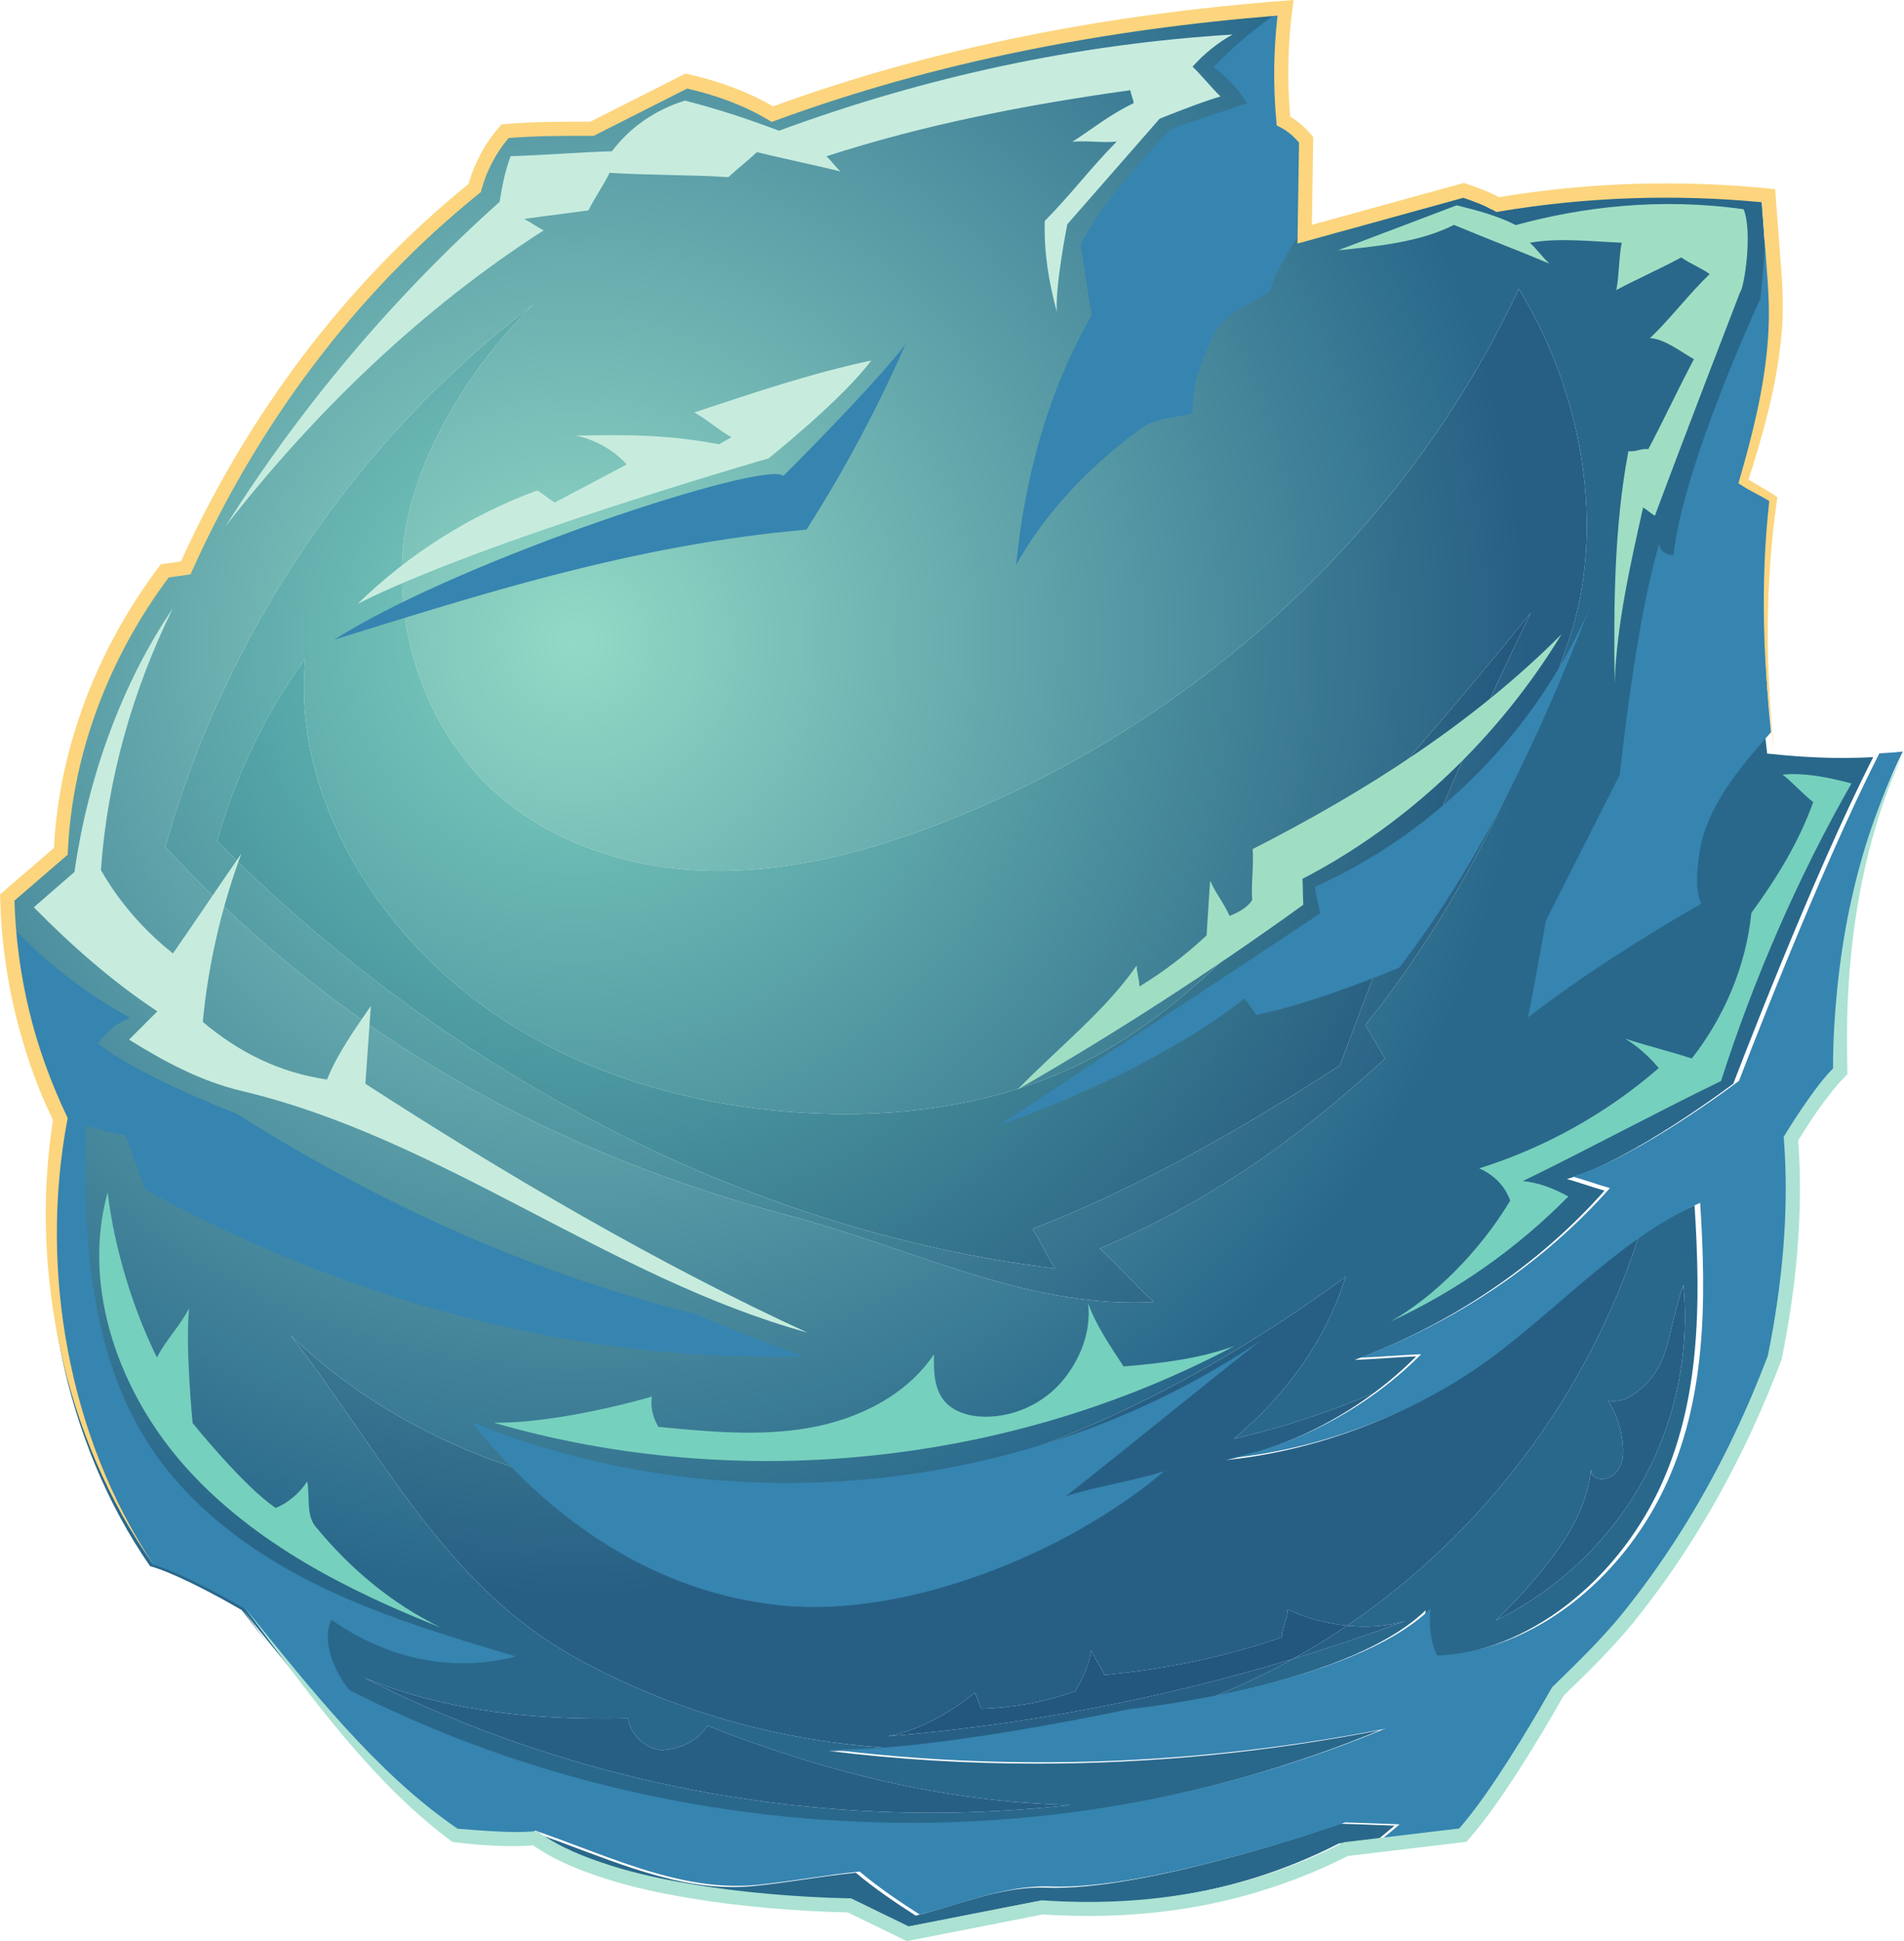 <?xml version="1.0" encoding="UTF-8" standalone="no"?>
<!-- Created with Inkscape (http://www.inkscape.org/) -->

<svg
   xmlns:dc="http://purl.org/dc/elements/1.1/"
   xmlns:cc="http://creativecommons.org/ns#"
   xmlns:rdf="http://www.w3.org/1999/02/22-rdf-syntax-ns#"
   xmlns:svg="http://www.w3.org/2000/svg"
   xmlns="http://www.w3.org/2000/svg"
   xmlns:sodipodi="http://sodipodi.sourceforge.net/DTD/sodipodi-0.dtd"
   xmlns:inkscape="http://www.inkscape.org/namespaces/inkscape"
   width="46.332mm"
   height="47.226mm"
   viewBox="0 0 46.332 47.226"
   version="1.1"
   id="svg8"
   inkscape:version="0.92.2 (5c3e80d, 2017-08-06)"
   sodipodi:docname="player1.svg">
  <defs
     id="defs2">
    <clipPath
       clipPathUnits="userSpaceOnUse"
       id="clipPath610">
      <path
         d="m 1745.17,565.148 c 16.14,15.481 31.41,32.454 44.63,50.493 13.21,18.05 23.38,38.879 25.81,61.109 -0.16,-5.078 3.07,-7.211 7.92,-7.211 0.36,0 0.73,0.012 1.11,0.043 5.46,0.328 10.14,4.496 12.37,9.488 2.24,4.989 2.39,10.66 1.9,16.102 -1.04,11.348 -4.77,22.449 -10.8,32.109 1.33,-0.293 2.66,-0.429 3.99,-0.429 10.18,0 20.14,8.117 26.97,16.027 7.71,8.93 11.64,20.5 14.31,32 2.67,11.5 6.27,26.66 10.19,37.793 4.87,-50.063 -5.91,-101.531 -30.45,-145.422 -24.55,-43.898 -62.75,-80.031 -107.95,-102.102"
         id="path612"
         inkscape:connector-curvature="0" />
    </clipPath>
    <radialGradient
       fx="0"
       fy="0"
       cx="0"
       cy="0"
       r="1"
       gradientUnits="userSpaceOnUse"
       gradientTransform="matrix(405.64,-574.329,574.329,405.64,1064.97,1286.23)"
       spreadMethod="pad"
       id="radialGradient614">
      <stop
         style="stop-opacity:1;stop-color:#7ed3c1"
         offset="0"
         id="stop616" />
      <stop
         style="stop-opacity:1;stop-color:#275f84"
         offset="1"
         id="stop618" />
    </radialGradient>
    <clipPath
       clipPathUnits="userSpaceOnUse"
       id="clipPath594">
      <path
         d="m 1296.26,479.77 c 22.39,3.55 47.5,17.871 65.05,32.218 1.32,-3.797 3.14,-8.156 4.47,-11.957 23.94,0.86 46.67,5.008 69.3,12.891 5.47,9.258 10.41,19.5 11.82,30.168 2.83,-6.379 6.95,-11.668 9.78,-18.051 44.06,4.02 88.99,13.27 130.8,27.731 0.35,7.789 3.99,12.75 4.34,20.539 13.24,-6.18 28.39,-10.399 43.7,-11.957 -12.84,-8.704 -26.05,-16.832 -39.64,-24.383 -97.48,-29.578 -198.09,-48.809 -299.62,-57.199"
         id="path596"
         inkscape:connector-curvature="0" />
    </clipPath>
    <radialGradient
       fx="0"
       fy="0"
       cx="0"
       cy="0"
       r="1"
       gradientUnits="userSpaceOnUse"
       gradientTransform="matrix(405.64,-574.329,574.329,405.64,1064.97,1286.23)"
       spreadMethod="pad"
       id="radialGradient598">
      <stop
         style="stop-opacity:1;stop-color:#6dcdbd"
         offset="0"
         id="stop600" />
      <stop
         style="stop-opacity:1;stop-color:#23577d"
         offset="1"
         id="stop602" />
    </radialGradient>
    <clipPath
       clipPathUnits="userSpaceOnUse"
       id="clipPath578">
      <path
         d="m 1595.88,536.969 c 13.59,7.551 26.8,15.679 39.64,24.383 4.33,-0.454 8.68,-0.672 13.01,-0.672 10.46,0 20.77,1.34 30.35,4.261 -27.37,-10.171 -55.06,-19.5 -83,-27.972"
         id="path580"
         inkscape:connector-curvature="0" />
    </clipPath>
    <radialGradient
       fx="0"
       fy="0"
       cx="0"
       cy="0"
       r="1"
       gradientUnits="userSpaceOnUse"
       gradientTransform="matrix(405.64,-574.329,574.329,405.64,1064.97,1286.23)"
       spreadMethod="pad"
       id="radialGradient582">
      <stop
         style="stop-opacity:1;stop-color:#7ed3c1"
         offset="0"
         id="stop584" />
      <stop
         style="stop-opacity:1;stop-color:#275f84"
         offset="1"
         id="stop586" />
    </radialGradient>
    <clipPath
       clipPathUnits="userSpaceOnUse"
       id="clipPath562">
      <path
         d="m 1328.94,423.422 c -144.59,0 -289.23,34.148 -418.198,99.609 56.391,-23.172 115.888,-30.203 176.618,-30.203 5.97,0 11.95,0.07 17.94,0.203 1.83,-12.082 12.64,-22.301 24.8,-23.429 13.35,0.757 26.89,6.648 33.91,18.039 85.04,-33.84 176.08,-56.582 267.58,-58.43 -34.08,-3.871 -68.36,-5.789 -102.65,-5.789"
         id="path564"
         inkscape:connector-curvature="0" />
    </clipPath>
    <radialGradient
       fx="0"
       fy="0"
       cx="0"
       cy="0"
       r="1"
       gradientUnits="userSpaceOnUse"
       gradientTransform="matrix(405.64,-574.329,574.329,405.64,1064.97,1286.23)"
       spreadMethod="pad"
       id="radialGradient566">
      <stop
         style="stop-opacity:1;stop-color:#7ed3c1"
         offset="0"
         id="stop568" />
      <stop
         style="stop-opacity:1;stop-color:#275f84"
         offset="1"
         id="stop570" />
    </radialGradient>
    <clipPath
       clipPathUnits="userSpaceOnUse"
       id="clipPath510">
      <path
         d="m 1299.51,471.121 c -81.33,4.82 -161.61,27.168 -232.9,66.668 -96.575,53.512 -142.43,150.563 -210.149,237.762 87.105,-83.973 209.689,-124 331.289,-124 20.42,0 40.81,1.129 61,3.371 140.45,15.57 271.84,80.129 385.82,163.648 -14.77,-47.109 -44.5,-87.84 -82.45,-119.429 35.52,8.23 70.09,19.5 103.2,33.75 -32.37,-23.981 -70.63,-41.692 -109.1,-49.442 61.07,6.153 123.9,28.563 175.26,62.153 44.87,29.347 84.22,71.66 129.08,102.277 -37.62,-116.258 -114.31,-218.32 -215.04,-286.527 -15.31,1.558 -30.46,5.777 -43.7,11.957 -0.35,-7.789 -3.99,-12.75 -4.34,-20.539 -41.81,-14.461 -86.74,-23.711 -130.8,-27.731 -2.83,6.383 -6.95,11.672 -9.78,18.051 -1.41,-10.668 -6.35,-20.91 -11.82,-30.168 -22.63,-7.883 -45.36,-12.031 -69.3,-12.891 -1.33,3.801 -3.15,8.16 -4.47,11.957 -17.55,-14.347 -42.66,-28.668 -65.05,-32.218 101.53,8.39 202.14,27.621 299.62,57.199 -14.33,-7.969 -29.07,-15.278 -44.16,-21.879 -4.61,-2.02 -9.25,-3.969 -13.92,-5.848 -37.53,-7.594 -66.07,-10.472 -66.07,-10.472 0,0 -96.2,-20.809 -172.22,-27.649"
         id="path512"
         inkscape:connector-curvature="0" />
    </clipPath>
    <radialGradient
       fx="0"
       fy="0"
       cx="0"
       cy="0"
       r="1"
       gradientUnits="userSpaceOnUse"
       gradientTransform="matrix(405.64,-574.329,574.329,405.64,1064.97,1286.23)"
       spreadMethod="pad"
       id="radialGradient514">
      <stop
         style="stop-opacity:1;stop-color:#7ed3c1"
         offset="0"
         id="stop516" />
      <stop
         style="stop-opacity:1;stop-color:#275f84"
         offset="1"
         id="stop518" />
    </radialGradient>
    <clipPath
       clipPathUnits="userSpaceOnUse"
       id="clipPath494">
      <path
         d="m 1420.45,824.68 c -232.61,28.261 -453.134,148.57 -618.098,314.99 13.457,48.37 35.632,94.29 65.148,134.91 -9.152,-89.98 40.031,-179.12 108.422,-238.3 68.388,-59.178 158.688,-89.061 248.848,-96.108 13.53,-1.063 27.13,-1.621 40.75,-1.621 62.43,0 125.01,11.711 180.15,40.437 55.76,29.042 101.47,73.972 144.13,120.162 62.18,67.31 123.7,137.58 181.24,208.9 -52.02,-106.3 -99.63,-222.72 -140.75,-333.679 -72.83,-47 -146,-89.031 -226.73,-120.582 6.86,-9.859 10.03,-19.238 16.89,-29.109"
         id="path496"
         inkscape:connector-curvature="0" />
    </clipPath>
    <radialGradient
       fx="0"
       fy="0"
       cx="0"
       cy="0"
       r="1"
       gradientUnits="userSpaceOnUse"
       gradientTransform="matrix(405.64,-574.329,574.329,405.64,1064.97,1286.23)"
       spreadMethod="pad"
       id="radialGradient498">
      <stop
         style="stop-opacity:1;stop-color:#6dcdbd"
         offset="0"
         id="stop500" />
      <stop
         style="stop-opacity:1;stop-color:#23577d"
         offset="1"
         id="stop502" />
    </radialGradient>
    <clipPath
       clipPathUnits="userSpaceOnUse"
       id="clipPath478">
      <path
         d="m 1478.03,799.582 c -87.15,0 -167.41,41.199 -252.6,63.707 -193.55,51.141 -343.77,144.841 -461.305,272.181 44.254,158.07 141.262,300.87 271.895,400.26 -47.247,-45.6 -92.672,-118.71 -96.973,-184.22 -4.301,-65.52 20.609,-133.44 69.763,-176.97 42.91,-38 101.24,-55.71 158.54,-56.62 1.67,-0.03 3.34,-0.04 5.01,-0.04 55.59,0 110.43,14.52 162.34,34.53 185.39,71.48 343.6,214.33 427.46,394.45 46.73,-75.7 65.19,-176.16 36.55,-260.38 -34.17,-100.45 -83.16,-199.58 -149.61,-282.29 3.47,-6.362 10.91,-18.44 14.38,-24.792 -64.3,-59.41 -129.84,-105.738 -210.37,-140.046 12.6,-11.082 27.41,-28.262 40.03,-39.352 -5.07,-0.281 -10.1,-0.418 -15.11,-0.418 m -57.58,25.098 v 0 0 c -6.86,9.871 -10.03,19.25 -16.89,29.109 80.73,31.551 153.9,73.582 226.73,120.582 41.12,110.959 88.73,227.379 140.75,333.679 -57.54,-71.32 -119.06,-141.59 -181.24,-208.9 -42.66,-46.19 -88.37,-91.12 -144.13,-120.162 -55.14,-28.726 -117.72,-40.437 -180.15,-40.437 -13.62,0 -27.22,0.558 -40.75,1.621 -90.16,7.047 -180.46,36.93 -248.848,96.108 -68.391,59.18 -117.574,148.32 -108.422,238.3 -29.516,-40.62 -51.691,-86.54 -65.148,-134.91 C 967.316,973.25 1187.84,852.941 1420.45,824.68"
         id="path480"
         inkscape:connector-curvature="0" />
    </clipPath>
    <radialGradient
       fx="0"
       fy="0"
       cx="0"
       cy="0"
       r="1"
       gradientUnits="userSpaceOnUse"
       gradientTransform="matrix(405.64,-574.329,574.329,405.64,1064.97,1286.23)"
       spreadMethod="pad"
       id="radialGradient482">
      <stop
         style="stop-opacity:1;stop-color:#7ed3c1"
         offset="0"
         id="stop484" />
      <stop
         style="stop-opacity:1;stop-color:#275f84"
         offset="1"
         id="stop486" />
    </radialGradient>
    <clipPath
       clipPathUnits="userSpaceOnUse"
       id="clipPath462">
      <path
         d="m 1309.47,338.922 -41.34,20.117 -1.04,0.512 -1.2,0.019 c -19.68,0.321 -39.58,1.551 -59.3,3.27 -19.75,1.719 -39.43,4.18 -58.91,7.519 -19.5,3.27 -38.85,7.43 -57.55,13.379 -18.6,5.922 -37.07,13.121 -52.56,24.223 l -0.97,0.699 c 48.45,-16.789 96.62,-40 146.28,-40 4.99,0 9.99,0.238 15.01,0.731 26.42,2.629 49.06,7.211 75.48,9.828 13.8,-11.637 28.92,-21.84 44.1,-31.61 30.66,7.532 60.5,20.653 91.91,20.653 1.41,0 2.82,-0.032 4.24,-0.082 2.1,-0.078 4.26,-0.121 6.47,-0.121 76.42,0 210.54,47.293 210.54,47.293 0,0 19.49,-0.563 40,-1.411 -3.8,-3.242 -7.63,-6.441 -11.48,-9.609 l -28.67,-3.422 -0.92,-0.109 -0.83,-0.422 c -33.75,-17.238 -70.01,-29.449 -107.29,-36.309 -26.33,-4.89 -53.13,-7.14 -79.96,-7.14 -11.16,0 -22.31,0.39 -33.45,1.14 l -0.68,0.051 -0.71,-0.141 -97.17,-19.058 m -288.8,69.418 c -5.08,0 -10.24,0.211 -15.36,0.492 -9.259,0.449 -18.591,1.238 -27.826,1.977 -30.589,20.832 -57.644,47 -82.879,74.613 -25.542,28.027 -49.242,57.816 -73.171,87.359 5.964,-8.07 11.91,-16.152 17.882,-24.222 -0.3,0.39 -0.597,0.773 -0.894,1.16 -6.059,7.82 -12,15.543 -17.828,23.062 0,0 -4.414,2.61 -11.219,6.391 -14.535,8.066 -39.973,21.457 -56.445,26.066 -64.125,92.543 -87.996,216.762 -68.582,327.653 -24.407,50.488 -37.68,106.839 -39.055,162.899 13.043,11.26 26.402,22.75 39.445,34.01 3.297,74.35 31.625,146.85 76.418,206.29 5.489,0.86 9.957,1.32 15.449,2.19 7.875,17.52 16.399,34.8 25.532,51.75 46.922,87.07 110.148,165.74 187.023,227.63 4.235,15.52 11.75,29.79 22.38,41.86 15.25,1.56 40.36,1.8 54.16,1.8 6,0 9.86,-0.04 9.86,-0.04 0,0 45.47,23.22 69.41,35.12 21.74,-4.79 44.31,-12.81 63.36,-24.33 121.84,44.7 248.06,68.25 377.45,78.23 -3.61,-26.99 -4.08,-56.12 -1.47,-83.22 6.64,-3.37 11.96,-8.13 16.71,-13.87 -0.69,-23.1 -0.38,-46.39 -1.07,-69.49 1.61,0.43 3.27,0.89 4.99,1.36 40.49,11.06 111.94,30.88 111.94,30.88 0,0 16.89,-5.39 25.13,-10.42 40.93,6.89 82.44,10.34 123.94,10.34 25.15,0 50.29,-1.27 75.3,-3.81 1.57,-20.8 3.21,-43.76 4.78,-64.56 3.7,-49.25 -8.76,-98.39 -23.2,-145.62 6.93,-4.77 15,-8.18 21.93,-12.95 -7.84,-61.64 -6.84,-122.94 0.62,-184.64 18.18,-1.97 37.17,-3.25 56.01,-3.25 7.44,0 14.87,0.2 22.21,0.64 -45.44,-88.9 -103.19,-240.76 -103.19,-240.76 0,0 -75.67,-57.321 -122.69,-70.289 9.86,-2.75 17.86,-5.809 27.72,-8.559 -49.74,-56.113 -113.99,-98.66 -184.26,-124.812 14.44,0.582 30.93,2.039 45.37,2.609 -9.55,-9.649 -20.04,-18.699 -31.23,-26.988 -33.11,-14.25 -67.68,-25.52 -103.2,-33.75 37.95,31.589 67.68,72.32 82.45,119.429 -113.98,-83.519 -245.37,-148.078 -385.82,-163.648 -20.19,-2.242 -40.58,-3.371 -61,-3.371 -121.6,0 -244.184,40.027 -331.289,124 67.719,-87.199 113.574,-184.25 210.149,-237.762 71.29,-39.5 151.57,-61.848 232.9,-66.668 -14.95,-1.34 -29.12,-2.152 -41.63,-2.152 -1.54,0 -3.07,0.011 -4.56,0.043 50.95,-6.282 102.26,-9.364 153.57,-9.364 84.75,0 169.52,8.391 252.77,24.582 -109.05,-44.98 -226.84,-68.75 -344.81,-69.148 -1.03,0 -2.07,0 -3.1,0 -148.07,0 -296.15,35.039 -426.926,104.488 31.672,-41.398 68.66,-88.05 119.176,-100.941 10.49,-2.68 20.95,-5.957 31.39,-9.559 l -1.45,-0.14 c -4.32,-0.418 -8.77,-0.59 -13.27,-0.59 M 910.742,523.031 c 128.968,-65.461 273.608,-99.609 418.198,-99.609 34.29,0 68.57,1.918 102.65,5.789 -91.5,1.848 -182.54,24.59 -267.58,58.43 -7.02,-11.391 -20.56,-17.282 -33.91,-18.039 -12.16,1.128 -22.97,11.347 -24.8,23.429 -5.99,-0.133 -11.97,-0.203 -17.94,-0.203 -60.73,0 -120.227,7.031 -176.618,30.203 M 1036.02,1535.73 C 905.387,1436.34 808.379,1293.54 764.125,1135.47 881.66,1008.13 1031.88,914.43 1225.43,863.289 c 85.19,-22.508 165.45,-63.707 252.6,-63.707 5.01,0 10.04,0.137 15.11,0.418 -12.62,11.09 -27.43,28.27 -40.03,39.352 80.53,34.308 146.07,80.636 210.37,140.046 -3.47,6.352 -10.91,18.43 -14.38,24.792 66.45,82.71 115.44,181.84 149.61,282.29 28.64,84.22 10.18,184.68 -36.55,260.38 -83.86,-180.12 -242.07,-322.97 -427.46,-394.45 -51.91,-20.01 -106.75,-34.53 -162.34,-34.53 -1.67,0 -3.34,0.01 -5.01,0.04 -57.3,0.91 -115.63,18.62 -158.54,56.62 -49.154,43.53 -74.064,111.45 -69.763,176.97 4.301,65.51 49.726,138.62 96.973,184.22 M 1537.8,509.242 c 4.67,1.879 9.31,3.828 13.92,5.848 15.09,6.601 29.83,13.91 44.16,21.879 27.94,8.472 55.63,17.801 83,27.972 -9.58,-2.921 -19.89,-4.261 -30.35,-4.261 -4.33,0 -8.68,0.218 -13.01,0.672 100.73,68.207 177.42,170.269 215.04,286.527 13.18,9 26.84,16.992 41.26,23.34 4.61,-72.239 4.59,-145.547 -26.8,-210.778 -31.38,-65.23 -94.48,-118.863 -166.78,-122.281 -4.86,10.18 -6.34,23.391 -4.69,34.551 -34.51,-33.422 -103.76,-52.961 -155.75,-63.469 m 277.81,167.508 c -2.43,-22.23 -12.6,-43.059 -25.81,-61.109 -13.22,-18.039 -28.49,-35.012 -44.63,-50.493 45.2,22.071 83.4,58.204 107.95,102.102 24.54,43.891 35.32,95.359 30.45,145.422 -3.92,-11.133 -7.52,-26.293 -10.19,-37.793 -2.67,-11.5 -6.6,-23.07 -14.31,-32 -6.83,-7.91 -16.79,-16.027 -26.97,-16.027 -1.33,0 -2.66,0.136 -3.99,0.429 6.03,-9.66 9.76,-20.761 10.8,-32.109 0.49,-5.442 0.34,-11.113 -1.9,-16.102 -2.23,-4.992 -6.91,-9.16 -12.37,-9.488 -0.38,-0.031 -0.75,-0.043 -1.11,-0.043 -4.85,0 -8.08,2.133 -7.92,7.211 m 211.31,494.53 c 2.4,6.2 4.94,12.32 7.64,18.36 -2.7,-6.04 -5.24,-12.16 -7.64,-18.36 v 0 m 13.73,31.88 c 0.09,0.01 0.18,0.02 0.28,0.03 v 0 c -0.1,-0.01 -0.19,-0.02 -0.28,-0.03"
         id="path464"
         inkscape:connector-curvature="0" />
    </clipPath>
    <radialGradient
       fx="0"
       fy="0"
       cx="0"
       cy="0"
       r="1"
       gradientUnits="userSpaceOnUse"
       gradientTransform="matrix(405.64,-574.329,574.329,405.64,1064.97,1286.23)"
       spreadMethod="pad"
       id="radialGradient466">
      <stop
         style="stop-opacity:1;stop-color:#93dac6"
         offset="0"
         id="stop468" />
      <stop
         style="stop-opacity:1;stop-color:#29688b"
         offset="1"
         id="stop470" />
    </radialGradient>
  </defs>
  <sodipodi:namedview
     id="base"
     pagecolor="#ffffff"
     bordercolor="#666666"
     borderopacity="1.0"
     inkscape:pageopacity="0.0"
     inkscape:pageshadow="2"
     inkscape:zoom="0.35"
     inkscape:cx="123.68621"
     inkscape:cy="-450.07829"
     inkscape:document-units="mm"
     inkscape:current-layer="layer1"
     showgrid="false"
     inkscape:window-width="1920"
     inkscape:window-height="1001"
     inkscape:window-x="-9"
     inkscape:window-y="-9"
     inkscape:window-maximized="1" />
  <g
     inkscape:label="Capa 1"
     inkscape:groupmode="layer"
     id="layer1"
     transform="translate(-66.036,-76.839)">
    <g
       id="layer1-1"
       inkscape:label="Capa 1"
       transform="translate(46.869,59.72)">
      <g
         id="g458"
         transform="matrix(0.033,0,0,-0.033,-2.028,75.194)">
        <g
           id="g460"
           clip-path="url(#clipPath462)">
          <path
             d="m 1309.47,338.922 -41.34,20.117 -1.04,0.512 -1.2,0.019 c -19.68,0.321 -39.58,1.551 -59.3,3.27 -19.75,1.719 -39.43,4.18 -58.91,7.519 -19.5,3.27 -38.85,7.43 -57.55,13.379 -18.6,5.922 -37.07,13.121 -52.56,24.223 l -0.97,0.699 c 48.45,-16.789 96.62,-40 146.28,-40 4.99,0 9.99,0.238 15.01,0.731 26.42,2.629 49.06,7.211 75.48,9.828 13.8,-11.637 28.92,-21.84 44.1,-31.61 30.66,7.532 60.5,20.653 91.91,20.653 1.41,0 2.82,-0.032 4.24,-0.082 2.1,-0.078 4.26,-0.121 6.47,-0.121 76.42,0 210.54,47.293 210.54,47.293 0,0 19.49,-0.563 40,-1.411 -3.8,-3.242 -7.63,-6.441 -11.48,-9.609 l -28.67,-3.422 -0.92,-0.109 -0.83,-0.422 c -33.75,-17.238 -70.01,-29.449 -107.29,-36.309 -26.33,-4.89 -53.13,-7.14 -79.96,-7.14 -11.16,0 -22.31,0.39 -33.45,1.14 l -0.68,0.051 -0.71,-0.141 -97.17,-19.058 m -288.8,69.418 c -5.08,0 -10.24,0.211 -15.36,0.492 -9.259,0.449 -18.591,1.238 -27.826,1.977 -30.589,20.832 -57.644,47 -82.879,74.613 -25.542,28.027 -49.242,57.816 -73.171,87.359 5.964,-8.07 11.91,-16.152 17.882,-24.222 -0.3,0.39 -0.597,0.773 -0.894,1.16 -6.059,7.82 -12,15.543 -17.828,23.062 0,0 -4.414,2.61 -11.219,6.391 -14.535,8.066 -39.973,21.457 -56.445,26.066 -64.125,92.543 -87.996,216.762 -68.582,327.653 -24.407,50.488 -37.68,106.839 -39.055,162.899 13.043,11.26 26.402,22.75 39.445,34.01 3.297,74.35 31.625,146.85 76.418,206.29 5.489,0.86 9.957,1.32 15.449,2.19 7.875,17.52 16.399,34.8 25.532,51.75 46.922,87.07 110.148,165.74 187.023,227.63 4.235,15.52 11.75,29.79 22.38,41.86 15.25,1.56 40.36,1.8 54.16,1.8 6,0 9.86,-0.04 9.86,-0.04 0,0 45.47,23.22 69.41,35.12 21.74,-4.79 44.31,-12.81 63.36,-24.33 121.84,44.7 248.06,68.25 377.45,78.23 -3.61,-26.99 -4.08,-56.12 -1.47,-83.22 6.64,-3.37 11.96,-8.13 16.71,-13.87 -0.69,-23.1 -0.38,-46.39 -1.07,-69.49 1.61,0.43 3.27,0.89 4.99,1.36 40.49,11.06 111.94,30.88 111.94,30.88 0,0 16.89,-5.39 25.13,-10.42 40.93,6.89 82.44,10.34 123.94,10.34 25.15,0 50.29,-1.27 75.3,-3.81 1.57,-20.8 3.21,-43.76 4.78,-64.56 3.7,-49.25 -8.76,-98.39 -23.2,-145.62 6.93,-4.77 15,-8.18 21.93,-12.95 -7.84,-61.64 -6.84,-122.94 0.62,-184.64 18.18,-1.97 37.17,-3.25 56.01,-3.25 7.44,0 14.87,0.2 22.21,0.64 -45.44,-88.9 -103.19,-240.76 -103.19,-240.76 0,0 -75.67,-57.321 -122.69,-70.289 9.86,-2.75 17.86,-5.809 27.72,-8.559 -49.74,-56.113 -113.99,-98.66 -184.26,-124.812 14.44,0.582 30.93,2.039 45.37,2.609 -9.55,-9.649 -20.04,-18.699 -31.23,-26.988 -33.11,-14.25 -67.68,-25.52 -103.2,-33.75 37.95,31.589 67.68,72.32 82.45,119.429 -113.98,-83.519 -245.37,-148.078 -385.82,-163.648 -20.19,-2.242 -40.58,-3.371 -61,-3.371 -121.6,0 -244.184,40.027 -331.289,124 67.719,-87.199 113.574,-184.25 210.149,-237.762 71.29,-39.5 151.57,-61.848 232.9,-66.668 -14.95,-1.34 -29.12,-2.152 -41.63,-2.152 -1.54,0 -3.07,0.011 -4.56,0.043 50.95,-6.282 102.26,-9.364 153.57,-9.364 84.75,0 169.52,8.391 252.77,24.582 -109.05,-44.98 -226.84,-68.75 -344.81,-69.148 -1.03,0 -2.07,0 -3.1,0 -148.07,0 -296.15,35.039 -426.926,104.488 31.672,-41.398 68.66,-88.05 119.176,-100.941 10.49,-2.68 20.95,-5.957 31.39,-9.559 l -1.45,-0.14 c -4.32,-0.418 -8.77,-0.59 -13.27,-0.59 M 910.742,523.031 c 128.968,-65.461 273.608,-99.609 418.198,-99.609 34.29,0 68.57,1.918 102.65,5.789 -91.5,1.848 -182.54,24.59 -267.58,58.43 -7.02,-11.391 -20.56,-17.282 -33.91,-18.039 -12.16,1.128 -22.97,11.347 -24.8,23.429 -5.99,-0.133 -11.97,-0.203 -17.94,-0.203 -60.73,0 -120.227,7.031 -176.618,30.203 M 1036.02,1535.73 C 905.387,1436.34 808.379,1293.54 764.125,1135.47 881.66,1008.13 1031.88,914.43 1225.43,863.289 c 85.19,-22.508 165.45,-63.707 252.6,-63.707 5.01,0 10.04,0.137 15.11,0.418 -12.62,11.09 -27.43,28.27 -40.03,39.352 80.53,34.308 146.07,80.636 210.37,140.046 -3.47,6.352 -10.91,18.43 -14.38,24.792 66.45,82.71 115.44,181.84 149.61,282.29 28.64,84.22 10.18,184.68 -36.55,260.38 -83.86,-180.12 -242.07,-322.97 -427.46,-394.45 -51.91,-20.01 -106.75,-34.53 -162.34,-34.53 -1.67,0 -3.34,0.01 -5.01,0.04 -57.3,0.91 -115.63,18.62 -158.54,56.62 -49.154,43.53 -74.064,111.45 -69.763,176.97 4.301,65.51 49.726,138.62 96.973,184.22 M 1537.8,509.242 c 4.67,1.879 9.31,3.828 13.92,5.848 15.09,6.601 29.83,13.91 44.16,21.879 27.94,8.472 55.63,17.801 83,27.972 -9.58,-2.921 -19.89,-4.261 -30.35,-4.261 -4.33,0 -8.68,0.218 -13.01,0.672 100.73,68.207 177.42,170.269 215.04,286.527 13.18,9 26.84,16.992 41.26,23.34 4.61,-72.239 4.59,-145.547 -26.8,-210.778 -31.38,-65.23 -94.48,-118.863 -166.78,-122.281 -4.86,10.18 -6.34,23.391 -4.69,34.551 -34.51,-33.422 -103.76,-52.961 -155.75,-63.469 m 277.81,167.508 c -2.43,-22.23 -12.6,-43.059 -25.81,-61.109 -13.22,-18.039 -28.49,-35.012 -44.63,-50.493 45.2,22.071 83.4,58.204 107.95,102.102 24.54,43.891 35.32,95.359 30.45,145.422 -3.92,-11.133 -7.52,-26.293 -10.19,-37.793 -2.67,-11.5 -6.6,-23.07 -14.31,-32 -6.83,-7.91 -16.79,-16.027 -26.97,-16.027 -1.33,0 -2.66,0.136 -3.99,0.429 6.03,-9.66 9.76,-20.761 10.8,-32.109 0.49,-5.442 0.34,-11.113 -1.9,-16.102 -2.23,-4.992 -6.91,-9.16 -12.37,-9.488 -0.38,-0.031 -0.75,-0.043 -1.11,-0.043 -4.85,0 -8.08,2.133 -7.92,7.211 m 211.31,494.53 c 2.4,6.2 4.94,12.32 7.64,18.36 -2.7,-6.04 -5.24,-12.16 -7.64,-18.36 v 0 m 13.73,31.88 c 0.09,0.01 0.18,0.02 0.28,0.03 v 0 c -0.1,-0.01 -0.19,-0.02 -0.28,-0.03"
             style="fill:url(#radialGradient466);fill-opacity:1;fill-rule:nonzero;stroke:none"
             id="path472"
             inkscape:connector-curvature="0" />
        </g>
      </g>
      <g
         id="g474"
         transform="matrix(0.033,0,0,-0.033,-2.028,75.194)">
        <g
           id="g476"
           clip-path="url(#clipPath478)">
          <path
             d="m 1478.03,799.582 c -87.15,0 -167.41,41.199 -252.6,63.707 -193.55,51.141 -343.77,144.841 -461.305,272.181 44.254,158.07 141.262,300.87 271.895,400.26 -47.247,-45.6 -92.672,-118.71 -96.973,-184.22 -4.301,-65.52 20.609,-133.44 69.763,-176.97 42.91,-38 101.24,-55.71 158.54,-56.62 1.67,-0.03 3.34,-0.04 5.01,-0.04 55.59,0 110.43,14.52 162.34,34.53 185.39,71.48 343.6,214.33 427.46,394.45 46.73,-75.7 65.19,-176.16 36.55,-260.38 -34.17,-100.45 -83.16,-199.58 -149.61,-282.29 3.47,-6.362 10.91,-18.44 14.38,-24.792 -64.3,-59.41 -129.84,-105.738 -210.37,-140.046 12.6,-11.082 27.41,-28.262 40.03,-39.352 -5.07,-0.281 -10.1,-0.418 -15.11,-0.418 m -57.58,25.098 v 0 c -6.86,9.871 -10.03,19.25 -16.89,29.109 80.73,31.551 153.9,73.582 226.73,120.582 41.12,110.959 88.73,227.379 140.75,333.679 -57.54,-71.32 -119.06,-141.59 -181.24,-208.9 -42.66,-46.19 -88.37,-91.12 -144.13,-120.162 -55.14,-28.726 -117.72,-40.437 -180.15,-40.437 -13.62,0 -27.22,0.558 -40.75,1.621 -90.16,7.047 -180.46,36.93 -248.848,96.108 -68.391,59.18 -117.574,148.32 -108.422,238.3 -29.516,-40.62 -51.691,-86.54 -65.148,-134.91 C 967.316,973.25 1187.84,852.941 1420.45,824.68"
             style="fill:url(#radialGradient482);fill-opacity:1;fill-rule:nonzero;stroke:none"
             id="path488"
             inkscape:connector-curvature="0" />
        </g>
      </g>
      <g
         id="g490"
         transform="matrix(0.033,0,0,-0.033,-2.028,75.194)">
        <g
           id="g492"
           clip-path="url(#clipPath494)">
          <path
             d="m 1420.45,824.68 c -232.61,28.261 -453.134,148.57 -618.098,314.99 13.457,48.37 35.632,94.29 65.148,134.91 -9.152,-89.98 40.031,-179.12 108.422,-238.3 68.388,-59.178 158.688,-89.061 248.848,-96.108 13.53,-1.063 27.13,-1.621 40.75,-1.621 62.43,0 125.01,11.711 180.15,40.437 55.76,29.042 101.47,73.972 144.13,120.162 62.18,67.31 123.7,137.58 181.24,208.9 -52.02,-106.3 -99.63,-222.72 -140.75,-333.679 -72.83,-47 -146,-89.031 -226.73,-120.582 6.86,-9.859 10.03,-19.238 16.89,-29.109"
             style="fill:url(#radialGradient498);fill-opacity:1;fill-rule:nonzero;stroke:none"
             id="path504"
             inkscape:connector-curvature="0" />
        </g>
      </g>
      <g
         id="g506"
         transform="matrix(0.033,0,0,-0.033,-2.028,75.194)">
        <g
           id="g508"
           clip-path="url(#clipPath510)">
          <path
             d="m 1299.51,471.121 c -81.33,4.82 -161.61,27.168 -232.9,66.668 -96.575,53.512 -142.43,150.563 -210.149,237.762 87.105,-83.973 209.689,-124 331.289,-124 20.42,0 40.81,1.129 61,3.371 140.45,15.57 271.84,80.129 385.82,163.648 -14.77,-47.109 -44.5,-87.84 -82.45,-119.429 35.52,8.23 70.09,19.5 103.2,33.75 -32.37,-23.981 -70.63,-41.692 -109.1,-49.442 61.07,6.153 123.9,28.563 175.26,62.153 44.87,29.347 84.22,71.66 129.08,102.277 -37.62,-116.258 -114.31,-218.32 -215.04,-286.527 -15.31,1.558 -30.46,5.777 -43.7,11.957 -0.35,-7.789 -3.99,-12.75 -4.34,-20.539 -41.81,-14.461 -86.74,-23.711 -130.8,-27.731 -2.83,6.383 -6.95,11.672 -9.78,18.051 -1.41,-10.668 -6.35,-20.91 -11.82,-30.168 -22.63,-7.883 -45.36,-12.031 -69.3,-12.891 -1.33,3.801 -3.15,8.16 -4.47,11.957 -17.55,-14.347 -42.66,-28.668 -65.05,-32.218 101.53,8.39 202.14,27.621 299.62,57.199 -14.33,-7.969 -29.07,-15.278 -44.16,-21.879 -4.61,-2.02 -9.25,-3.969 -13.92,-5.848 -37.53,-7.594 -66.07,-10.472 -66.07,-10.472 0,0 -96.2,-20.809 -172.22,-27.649"
             style="fill:url(#radialGradient514);fill-opacity:1;fill-rule:nonzero;stroke:none"
             id="path520"
             inkscape:connector-curvature="0" />
        </g>
      </g>
      <path
         d="m 39.423,59.683 c 2.48,0.042 7.223,-0.984 7.223,-0.984 0,0 5.371,-0.542 7.336,-2.445 -0.055,0.369 -0.006,0.806 0.155,1.143 2.391,-0.113 4.478,-1.887 5.516,-4.044 1.038,-2.157 1.039,-4.582 0.886,-6.971 -2.099,0.925 -3.713,2.898 -5.634,4.155 -1.699,1.111 -3.777,1.852 -5.796,2.056 1.713,-0.345 3.412,-1.286 4.641,-2.528 -0.478,0.019 -1.023,0.067 -1.501,0.086 2.324,-0.865 4.449,-2.272 6.094,-4.128 -0.326,-0.091 -0.591,-0.192 -0.917,-0.283 1.555,-0.429 4.058,-2.325 4.058,-2.325 0,0 1.913,-5.029 3.416,-7.968 0.191,-0.012 0.383,-0.022 0.57,-0.044 -1.17,2.365 -1.59,5.146 -1.554,7.784 -0.497,0.47 -1.196,1.633 -1.196,1.633 0.131,1.734 -0.028,3.515 -0.396,5.329 -0.947,2.505 -2.181,4.635 -3.662,6.446 -0.494,0.605 -1.617,1.679 -1.617,1.679 0,0 -1.355,2.432 -2.309,3.493 -0.574,0.068 -1.498,0.178 -2.138,0.254 1.307,-1.049 2.516,-2.211 3.591,-3.62 -5.441,1.493 -11.169,1.973 -16.769,1.283"
         style="fill:#3684b0;fill-opacity:1;fill-rule:nonzero;stroke:none;stroke-width:0.033"
         id="path522"
         inkscape:connector-curvature="0" />
      <path
         d="m 19.343,39.537 c 0.114,1.659 0.539,3.309 1.262,4.804 -0.642,3.667 0.148,7.776 2.268,10.836 0.8,0.224 2.238,1.073 2.238,1.073 1.46,1.885 3.13,4.132 5.101,5.52 0,0 1.273,0.143 1.946,0.07 l 0.032,0.022 c -0.006,-0.287 -0.057,-0.578 -0.16,-0.854 -1.436,-0.446 -2.77,-1.221 -3.867,-2.249 -0.317,-0.297 -0.62,-0.621 -0.808,-1.013 -0.188,-0.392 -0.296,-0.824 -0.127,-1.224 1.323,0.936 2.923,1.309 4.49,0.895 -1.685,-0.502 -3.381,-1.007 -4.952,-1.798 -1.571,-0.79 -3.026,-1.889 -3.98,-3.366 -1.451,-2.245 -1.586,-5.055 -1.529,-7.746 0.312,0.096 0.631,0.173 0.958,0.232 0.172,0.42 0.318,0.905 0.491,1.325 4.89,2.688 10.455,4.218 16.032,4.047 -0.888,-0.268 -2.64,-1.022 -2.64,-1.022 -3.92,-0.976 -7.633,-2.639 -11.175,-4.875 0,0 -2.404,-0.927 -3.375,-1.71 0.236,-0.293 0.439,-0.486 0.789,-0.625 -1.121,-0.603 -2.134,-1.402 -2.994,-2.342"
         style="fill:#3684b0;fill-opacity:1;fill-rule:nonzero;stroke:none;stroke-width:0.033"
         id="path524"
         inkscape:connector-curvature="0" />
      <path
         d="m 62.136,21.875 c 0.046,0.962 -0.132,2.511 -0.132,2.511 0,0 -1.868,4.004 -2.117,6.248 -0.201,-0.038 -0.318,-0.084 -0.342,-0.288 -0.574,1.862 -0.961,5.618 -0.961,5.618 l -1.798,3.551 c 0,0 -0.28,1.573 -0.437,2.356 1.299,-1.001 2.794,-1.949 4.216,-2.766 -0.156,-0.339 -0.099,-0.823 -0.049,-1.193 0.153,-1.125 0.938,-2.065 1.748,-2.981 -0.201,-1.894 -0.215,-3.78 0.026,-5.674 -0.229,-0.158 -0.496,-0.271 -0.725,-0.428 0.478,-1.562 0.89,-3.187 0.767,-4.816 -0.052,-0.688 -0.106,-1.447 -0.158,-2.136 l -0.039,-0.003"
         style="fill:#3684b0;fill-opacity:1;fill-rule:nonzero;stroke:none;stroke-width:0.033"
         id="path526"
         inkscape:connector-curvature="0" />
      <path
         d="m 50.593,23.122 c 0.087,-0.164 0.189,-0.325 0.297,-0.484 0.017,-0.706 0.012,-1.416 0.033,-2.121 -0.157,-0.19 -0.333,-0.347 -0.553,-0.459 -0.086,-0.894 -0.071,-1.854 0.048,-2.745 -0.624,0.418 -1.205,0.9 -1.722,1.444 0.323,0.227 0.61,0.533 0.814,0.871 -0.668,0.231 -1.838,0.62 -1.838,0.62 0,0 -1.673,1.703 -2.209,2.83 0.1,0.572 0.17,1.135 0.269,1.708 -1.066,1.859 -1.628,3.944 -1.837,6.076 0.729,-1.314 1.857,-2.468 3.076,-3.347 0.319,-0.23 0.834,-0.24 1.216,-0.335 -0.03,-0.688 0.225,-1.312 0.522,-1.934 0.23,-0.48 0.916,-0.761 1.371,-1.036 0.106,-0.461 0.291,-0.671 0.512,-1.089"
         style="fill:#3684b0;fill-opacity:1;fill-rule:nonzero;stroke:none;stroke-width:0.033"
         id="path528"
         inkscape:connector-curvature="0" />
      <path
         d="m 51.163,38.695 c 0.019,0.21 0.105,0.44 0.123,0.65 -2.613,1.736 -5.173,3.406 -7.786,5.142 1.886,-0.652 4.396,-1.828 5.952,-3.079 0.096,0.134 0.191,0.269 0.287,0.402 1.172,-0.248 2.366,-0.7 3.477,-1.148 2.05,-2.676 3.408,-5.615 4.633,-8.755 -1.288,2.984 -3.722,5.455 -6.686,6.788"
         style="fill:#3684b0;fill-opacity:1;fill-rule:nonzero;stroke:none;stroke-width:0.033"
         id="path530"
         inkscape:connector-curvature="0" />
      <path
         d="m 38.23,28.697 c -0.401,-0.402 -7.817,2.009 -10.93,3.984 3.523,-1.089 7.243,-2.301 11.492,-2.678 0.917,-1.436 1.722,-2.943 2.408,-4.502 -0.912,1.159 -2.971,3.196 -2.971,3.196"
         style="fill:#3684b0;fill-opacity:1;fill-rule:nonzero;stroke:none;stroke-width:0.033"
         id="path532"
         inkscape:connector-curvature="0" />
      <path
         d="m 55.652,57.856 c -4.34,2.342 -9.263,3.593 -14.194,3.61 -4.932,0.016 -9.867,-1.143 -14.222,-3.456 1.047,1.369 2.271,2.912 3.941,3.338 2.131,0.544 4.223,1.845 6.413,1.628 0.874,-0.087 1.623,-0.238 2.496,-0.325 0.456,0.385 0.956,0.722 1.459,1.045 1.06,-0.26 2.09,-0.722 3.18,-0.68 2.481,0.096 7.177,-1.56 7.177,-1.56 0,0 1.498,0.043 2.329,0.098 1.125,-0.991 2,-2.265 2.519,-3.671 -0.14,0.011 -0.29,-0.017 -0.44,-0.044 -0.233,-0.043 -0.465,-0.087 -0.658,0.017"
         style="fill:#3684b0;fill-opacity:1;fill-rule:nonzero;stroke:none;stroke-width:0.033"
         id="path534"
         inkscape:connector-curvature="0" />
      <path
         d="m 47.501,52.91 c -0.83,0.262 -1.567,0.347 -2.397,0.609 1.619,-1.272 3.111,-2.507 4.729,-3.778 -5.55,3.75 -12.996,4.514 -19.192,1.971 1.922,2.41 4.489,4.167 7.556,4.467 3.068,0.3 6.951,-1.277 9.303,-3.268"
         style="fill:#3684b0;fill-opacity:1;fill-rule:nonzero;stroke:none;stroke-width:0.033"
         id="path536"
         inkscape:connector-curvature="0" />
      <path
         d="m 38.81,49.538 c -4.814,-1.33 -8.892,-4.721 -13.752,-5.875 -0.998,-0.237 -1.88,-0.708 -2.75,-1.251 0.215,-0.215 0.473,-0.473 0.688,-0.688 -1.089,-0.72 -2.091,-1.601 -3.006,-2.532 0.33,-0.287 0.659,-0.573 0.989,-0.86 0.318,-2.242 1.123,-4.541 2.395,-6.414 -0.977,1.983 -1.597,4.163 -1.751,6.368 0.433,0.765 1.061,1.485 1.753,2.028 0.557,-0.799 1.108,-1.628 1.664,-2.428 -0.485,1.311 -0.808,2.704 -0.938,4.095 0.886,0.746 1.876,1.236 3.023,1.401 0.246,-0.621 0.688,-1.239 1.066,-1.789 -0.044,0.631 -0.089,1.262 -0.133,1.892 3.318,2.151 7.156,4.406 10.752,6.052"
         style="fill:#c7ecde;fill-opacity:1;fill-rule:nonzero;stroke:none;stroke-width:0.033"
         id="path538"
         inkscape:connector-curvature="0" />
      <path
         d="m 24.649,29.933 c 1.843,-2.928 4.098,-5.597 6.676,-7.904 0.066,-0.401 0.125,-0.729 0.268,-1.11 0.85,-0.025 1.614,-0.095 2.465,-0.12 0.454,-0.599 1.058,-1.006 1.775,-1.233 0.794,0.203 1.524,0.445 2.291,0.733 3.57,-1.313 7.24,-2.107 11.036,-2.34 -0.365,0.201 -0.695,0.472 -0.974,0.782 0.221,0.209 0.461,0.515 0.681,0.724 -0.516,0.151 -1.481,0.542 -1.481,0.542 l -2.246,2.567 c 0,0 -0.293,1.437 -0.257,2.128 -0.197,-0.72 -0.315,-1.46 -0.293,-2.207 0.623,-0.628 1.128,-1.304 1.751,-1.932 -0.354,0.038 -0.724,-0.032 -1.078,0.006 0.531,-0.345 0.919,-0.668 1.491,-0.94 -0.01,-0.096 -0.071,-0.22 -0.08,-0.316 -2.487,0.347 -5.01,0.832 -7.398,1.609 0.145,0.132 0.199,0.235 0.344,0.367 -0.66,-0.158 -1.374,-0.31 -2.034,-0.468 -0.212,0.199 -0.483,0.409 -0.695,0.608 -0.945,-0.062 -1.944,-0.044 -2.89,-0.106 -0.134,0.286 -0.38,0.629 -0.513,0.915 -0.506,0.068 -1.072,0.139 -1.578,0.207 l -9.79e-4,-0.007 c 0.182,0.095 0.306,0.191 0.487,0.286 -2.968,1.903 -5.582,4.426 -7.747,7.208"
         style="fill:#c7ecde;fill-opacity:1;fill-rule:nonzero;stroke:none;stroke-width:0.033"
         id="path540"
         inkscape:connector-curvature="0" />
      <path
         d="m 51.716,23.213 c 0.966,-0.366 1.932,-0.733 2.898,-1.099 0.477,0.117 1.002,0.256 1.438,0.481 1.63,-0.445 3.512,-0.671 5.545,-0.385 0.228,0.572 0.004,1.947 -0.087,2.018 0,0 -1.417,3.667 -2.073,5.439 -0.1,-0.057 -0.187,-0.144 -0.287,-0.201 -0.315,1.413 -0.637,2.816 -0.693,4.261 -0.024,-1.874 -0.012,-3.792 0.336,-5.633 0.172,0.03 0.312,-0.075 0.483,-0.046 0.373,-0.702 0.738,-1.489 1.111,-2.191 -0.316,-0.175 -0.708,-0.493 -1.069,-0.511 0.506,-0.484 0.947,-1.076 1.452,-1.559 -0.204,-0.153 -0.485,-0.253 -0.689,-0.406 -0.502,0.272 -1.081,0.525 -1.583,0.796 0.071,-0.358 0.06,-0.796 0.132,-1.154 -0.733,-0.026 -1.513,-0.127 -2.235,0.002 0.186,0.172 0.291,0.336 0.477,0.508 -0.745,-0.314 -1.579,-0.629 -2.325,-0.943 -0.833,0.426 -1.901,0.525 -2.832,0.62"
         style="fill:#a0dec4;fill-opacity:1;fill-rule:nonzero;stroke:none;stroke-width:0.033"
         id="path542"
         inkscape:connector-curvature="0" />
      <path
         d="m 43.934,43.623 c 2.391,-1.377 4.711,-2.878 6.948,-4.493 -0.013,-0.201 -0.008,-0.429 -0.021,-0.63 2.59,-1.343 4.787,-3.458 6.304,-5.95 -2.167,2.174 -4.782,3.83 -7.515,5.226 0.028,0.43 -0.04,0.811 -0.013,1.241 -0.123,0.191 -0.34,0.299 -0.55,0.386 -0.129,-0.301 -0.344,-0.559 -0.473,-0.86 -0.029,0.415 -0.058,0.917 -0.086,1.333 -0.501,0.469 -1.049,0.887 -1.635,1.244 2.6e-4,-0.172 -0.067,-0.342 -0.066,-0.514 -0.756,1.102 -1.967,2.054 -2.895,3.016"
         style="fill:#a0dec4;fill-opacity:1;fill-rule:nonzero;stroke:none;stroke-width:0.033"
         id="path544"
         inkscape:connector-curvature="0" />
      <path
         d="m 27.869,31.811 c 1.242,-1.213 2.742,-2.161 4.371,-2.76 0.172,0.1 0.255,0.193 0.427,0.294 0.598,-0.322 1.152,-0.605 1.75,-0.927 -0.303,-0.344 -0.785,-0.611 -1.235,-0.701 1.253,-0.025 2.252,-0.025 3.482,0.212 0.115,-0.072 0.187,-0.103 0.301,-0.174 -0.314,-0.175 -0.589,-0.427 -0.903,-0.602 1.443,-0.477 2.817,-0.946 4.304,-1.263 -0.672,0.922 -2.498,2.381 -2.498,2.381 0,0 -6.984,2.011 -10,3.54"
         style="fill:#c7ecde;fill-opacity:1;fill-rule:nonzero;stroke:none;stroke-width:0.033"
         id="path546"
         inkscape:connector-curvature="0" />
      <path
         d="m 64.18,39.183 c -0.138,0.657 -0.238,1.322 -0.306,1.991 -0.063,0.644 -0.104,1.292 -0.102,1.94 -0.236,0.238 -0.424,0.496 -0.609,0.757 -0.198,0.281 -0.383,0.565 -0.563,0.859 l -0.028,0.046 0.004,0.056 c 0.133,1.759 -0.039,3.534 -0.39,5.268 -0.572,1.509 -1.281,2.968 -2.146,4.329 -0.433,0.683 -0.904,1.341 -1.413,1.969 -0.503,0.617 -1.094,1.185 -1.672,1.751 l -0.019,0.018 -0.013,0.022 c -0.341,0.604 -0.699,1.204 -1.074,1.788 -0.364,0.565 -0.743,1.127 -1.173,1.626 l -2.78,0.332 -0.03,0.004 -0.028,0.014 c -1.116,0.57 -2.315,0.974 -3.548,1.201 -1.233,0.229 -2.497,0.283 -3.751,0.198 l -0.022,-0.002 -0.023,0.005 -3.214,0.63 -1.367,-0.665 -0.034,-0.017 -0.04,-5.3e-4 c -0.651,-0.011 -1.309,-0.051 -1.961,-0.108 -0.653,-0.057 -1.304,-0.138 -1.948,-0.249 -0.645,-0.108 -1.285,-0.246 -1.903,-0.442 -0.615,-0.196 -1.226,-0.434 -1.738,-0.801 l -0.054,-0.039 -0.066,0.007 c -0.304,0.03 -0.628,0.021 -0.947,0.003 -0.306,-0.015 -0.615,-0.041 -0.92,-0.065 -1.012,-0.689 -1.906,-1.554 -2.741,-2.468 -0.845,-0.927 -1.629,-1.912 -2.42,-2.889 0.747,1.011 1.487,2.029 2.294,2.999 0.808,0.966 1.682,1.894 2.71,2.657 l 0.031,0.023 0.046,0.006 c 0.327,0.044 0.653,0.069 0.982,0.086 0.309,0.012 0.617,0.018 0.937,-0.008 0.552,0.381 1.166,0.62 1.783,0.817 0.639,0.203 1.292,0.343 1.948,0.453 0.656,0.112 1.315,0.194 1.976,0.252 0.648,0.056 1.294,0.096 1.948,0.108 l 1.387,0.675 0.052,0.025 0.054,-0.011 3.254,-0.639 c 1.271,0.084 2.555,0.029 3.811,-0.204 1.253,-0.231 2.475,-0.642 3.611,-1.218 l 2.822,-0.337 0.066,-0.008 0.042,-0.048 c 0.474,-0.542 0.864,-1.127 1.246,-1.718 0.375,-0.584 0.729,-1.178 1.072,-1.783 0.579,-0.568 1.161,-1.126 1.684,-1.766 0.517,-0.639 0.996,-1.307 1.435,-2.001 0.881,-1.386 1.602,-2.87 2.183,-4.404 l 0.005,-0.013 0.003,-0.014 c 0.354,-1.742 0.53,-3.532 0.402,-5.316 0.166,-0.269 0.339,-0.538 0.522,-0.796 0.193,-0.269 0.398,-0.537 0.619,-0.758 l 0.056,-0.056 -0.001,-0.073 c -0.012,-0.663 -0.016,-1.326 0.024,-1.988 0.037,-0.662 0.107,-1.323 0.214,-1.979 0.214,-1.31 0.577,-2.603 1.142,-3.815 -0.619,1.184 -1.044,2.469 -1.319,3.782"
         style="fill:#abe2d3;fill-opacity:1;fill-rule:nonzero;stroke:none;stroke-width:0.033"
         id="path548"
         inkscape:connector-curvature="0" />
      <path
         d="m 62.507,23.622 -0.133,-1.756 -0.011,-0.144 -0.143,-0.015 c -2.189,-0.222 -4.408,-0.151 -6.578,0.209 -0.271,-0.146 -0.533,-0.237 -0.808,-0.33 l -0.047,-0.016 -0.051,0.014 -3.646,1.005 0.032,-2.066 10e-4,-0.066 -0.04,-0.049 c -0.142,-0.173 -0.317,-0.332 -0.52,-0.451 -0.076,-0.874 -0.061,-1.758 0.054,-2.627 l 0.028,-0.21 -0.211,0.016 c -4.233,0.323 -8.454,1.11 -12.455,2.571 -0.647,-0.375 -1.353,-0.624 -2.073,-0.785 l -0.06,-0.013 -0.054,0.027 -2.26,1.144 c -0.697,-0.002 -1.387,-0.003 -2.094,0.059 l -0.066,0.006 -0.046,0.052 c -0.355,0.402 -0.612,0.886 -0.759,1.399 -3.024,2.448 -5.393,5.652 -6.997,9.182 l -0.423,0.06 -0.068,0.01 -0.043,0.057 c -1.483,1.969 -2.429,4.366 -2.557,6.843 l -1.25,1.078 -0.061,0.053 0.002,0.081 c 0.023,0.942 0.146,1.882 0.365,2.798 0.217,0.898 0.516,1.779 0.921,2.611 -0.292,1.873 -0.214,3.791 0.189,5.629 0.409,1.855 1.156,3.641 2.257,5.181 -1.052,-1.573 -1.738,-3.37 -2.086,-5.216 -0.347,-1.847 -0.357,-3.755 -0.012,-5.591 l 0.01,-0.053 -0.025,-0.052 c -0.392,-0.829 -0.709,-1.696 -0.92,-2.59 -0.207,-0.868 -0.324,-1.756 -0.351,-2.647 l 1.241,-1.07 0.056,-0.049 0.003,-0.074 c 0.107,-2.403 1.017,-4.744 2.454,-6.67 l 0.44,-0.062 0.091,-0.013 0.039,-0.087 c 1.59,-3.535 3.959,-6.742 6.981,-9.176 l 0.044,-0.035 0.014,-0.054 c 0.126,-0.464 0.353,-0.898 0.662,-1.263 0.664,-0.054 1.351,-0.055 2.027,-0.053 l 0.043,3.4e-4 0.037,-0.019 2.238,-1.132 c 0.697,0.16 1.379,0.404 1.986,0.769 l 0.071,0.043 0.077,-0.028 c 3.923,-1.443 8.066,-2.225 12.232,-2.559 -0.098,0.857 -0.108,1.72 -0.028,2.578 l 0.009,0.095 0.084,0.042 c 0.174,0.088 0.324,0.22 0.458,0.374 l -0.034,2.225 -0.004,0.232 0.221,-0.061 3.816,-1.052 c 0.259,0.088 0.53,0.187 0.747,0.312 l 0.058,0.033 0.06,-0.01 c 2.111,-0.355 4.269,-0.43 6.4,-0.227 l 0.116,1.611 c 0.051,0.588 0.075,1.151 0.03,1.732 -0.084,1.155 -0.37,2.294 -0.695,3.418 l -0.022,0.076 0.063,0.042 c 0.231,0.152 0.474,0.256 0.687,0.39 -0.222,2.018 -0.156,4.056 0.118,6.058 -0.216,-2.029 -0.217,-4.082 0.071,-6.095 l 0.008,-0.055 -0.047,-0.033 c -0.218,-0.153 -0.45,-0.263 -0.654,-0.397 0.35,-1.095 0.666,-2.214 0.786,-3.377 0.07,-0.589 0.055,-1.205 0.004,-1.786"
         style="fill:#fcd57e;fill-opacity:1;fill-rule:nonzero;stroke:none;stroke-width:0.033"
         id="path550"
         inkscape:connector-curvature="0" />
      <path
         d="m 21.787,46.124 c -0.65,2.354 0.304,4.936 1.947,6.742 1.643,1.806 3.886,2.949 6.157,3.848 -1.199,-0.587 -2.199,-1.426 -3.047,-2.458 -0.232,-0.282 -0.133,-0.74 -0.201,-1.098 -0.171,0.272 -0.467,0.528 -0.766,0.646 -0.766,-0.504 -2.023,-2.064 -2.023,-2.064 0,0 -0.183,-1.852 -0.085,-2.795 -0.21,0.418 -0.573,0.781 -0.783,1.199 -0.595,-1.199 -1.043,-2.69 -1.199,-4.019"
         style="fill:#76d0be;fill-opacity:1;fill-rule:nonzero;stroke:none;stroke-width:0.033"
         id="path552"
         inkscape:connector-curvature="0" />
      <path
         d="m 31.184,51.732 c 5.947,1.72 12.552,1.036 18.02,-1.866 -0.859,0.311 -1.784,0.421 -2.695,0.497 -0.308,-0.467 -0.683,-1.016 -0.866,-1.544 0.091,0.686 -0.201,1.413 -0.657,1.934 -0.456,0.521 -1.142,0.833 -1.834,0.833 -0.38,2.7e-4 -0.788,-0.107 -1.023,-0.406 -0.239,-0.305 -0.242,-0.727 -0.234,-1.114 -0.681,1.012 -1.857,1.586 -3.059,1.794 -1.202,0.208 -2.434,0.09 -3.648,-0.028 -0.128,-0.219 -0.205,-0.487 -0.154,-0.736 -1.133,0.322 -2.672,0.646 -3.85,0.636"
         style="fill:#76d0be;fill-opacity:1;fill-rule:nonzero;stroke:none;stroke-width:0.033"
         id="path554"
         inkscape:connector-curvature="0" />
      <path
         d="m 52.993,49.275 c 1.614,-0.744 3.091,-1.782 4.338,-3.048 -0.345,-0.188 -0.716,-0.339 -1.107,-0.374 1.63,-0.794 3.192,-1.642 4.823,-2.435 0.788,-2.467 1.887,-4.99 3.173,-7.238 -0.516,-0.141 -1.144,-0.271 -1.676,-0.215 0.275,0.212 0.472,0.456 0.746,0.668 -0.354,0.982 -0.889,1.853 -1.505,2.695 -0.13,1.285 -0.654,2.527 -1.451,3.543 -0.49,-0.165 -1.132,-0.319 -1.622,-0.484 0.316,0.192 0.579,0.435 0.82,0.716 -1.26,1.097 -2.775,1.943 -4.37,2.44 0.362,0.165 0.614,0.411 0.755,0.784 -0.726,1.214 -1.846,2.346 -2.923,2.948"
         style="fill:#76d0be;fill-opacity:1;fill-rule:nonzero;stroke:none;stroke-width:0.033"
         id="path556"
         inkscape:connector-curvature="0" />
      <g
         id="g558"
         transform="matrix(0.033,0,0,-0.033,-2.028,75.194)">
        <g
           id="g560"
           clip-path="url(#clipPath562)">
          <path
             d="m 1328.94,423.422 c -144.59,0 -289.23,34.148 -418.198,99.609 56.391,-23.172 115.888,-30.203 176.618,-30.203 5.97,0 11.95,0.07 17.94,0.203 1.83,-12.082 12.64,-22.301 24.8,-23.429 13.35,0.757 26.89,6.648 33.91,18.039 85.04,-33.84 176.08,-56.582 267.58,-58.43 -34.08,-3.871 -68.36,-5.789 -102.65,-5.789"
             style="fill:url(#radialGradient566);fill-opacity:1;fill-rule:nonzero;stroke:none"
             id="path572"
             inkscape:connector-curvature="0" />
        </g>
      </g>
      <g
         id="g574"
         transform="matrix(0.033,0,0,-0.033,-2.028,75.194)">
        <g
           id="g576"
           clip-path="url(#clipPath578)">
          <path
             d="m 1595.88,536.969 c 13.59,7.551 26.8,15.679 39.64,24.383 4.33,-0.454 8.68,-0.672 13.01,-0.672 10.46,0 20.77,1.34 30.35,4.261 -27.37,-10.171 -55.06,-19.5 -83,-27.972"
             style="fill:url(#radialGradient582);fill-opacity:1;fill-rule:nonzero;stroke:none"
             id="path588"
             inkscape:connector-curvature="0" />
        </g>
      </g>
      <g
         id="g590"
         transform="matrix(0.033,0,0,-0.033,-2.028,75.194)">
        <g
           id="g592"
           clip-path="url(#clipPath594)">
          <path
             d="m 1296.26,479.77 c 22.39,3.55 47.5,17.871 65.05,32.218 1.32,-3.797 3.14,-8.156 4.47,-11.957 23.94,0.86 46.67,5.008 69.3,12.891 5.47,9.258 10.41,19.5 11.82,30.168 2.83,-6.379 6.95,-11.668 9.78,-18.051 44.06,4.02 88.99,13.27 130.8,27.731 0.35,7.789 3.99,12.75 4.34,20.539 13.24,-6.18 28.39,-10.399 43.7,-11.957 -12.84,-8.704 -26.05,-16.832 -39.64,-24.383 -97.48,-29.578 -198.09,-48.809 -299.62,-57.199"
             style="fill:url(#radialGradient598);fill-opacity:1;fill-rule:nonzero;stroke:none"
             id="path604"
             inkscape:connector-curvature="0" />
        </g>
      </g>
      <g
         id="g606"
         transform="matrix(0.033,0,0,-0.033,-2.028,75.194)">
        <g
           id="g608"
           clip-path="url(#clipPath610)">
          <path
             d="m 1745.17,565.148 c 16.14,15.481 31.41,32.454 44.63,50.493 13.21,18.05 23.38,38.879 25.81,61.109 -0.16,-5.078 3.07,-7.211 7.92,-7.211 0.36,0 0.73,0.012 1.11,0.043 5.46,0.328 10.14,4.496 12.37,9.488 2.24,4.989 2.39,10.66 1.9,16.102 -1.04,11.348 -4.77,22.449 -10.8,32.109 1.33,-0.293 2.66,-0.429 3.99,-0.429 10.18,0 20.14,8.117 26.97,16.027 7.71,8.93 11.64,20.5 14.31,32 2.67,11.5 6.27,26.66 10.19,37.793 4.87,-50.063 -5.91,-101.531 -30.45,-145.422 -24.55,-43.898 -62.75,-80.031 -107.95,-102.102"
             style="fill:url(#radialGradient614);fill-opacity:1;fill-rule:nonzero;stroke:none"
             id="path620"
             inkscape:connector-curvature="0" />
        </g>
      </g>
    </g>
  </g>
</svg>
